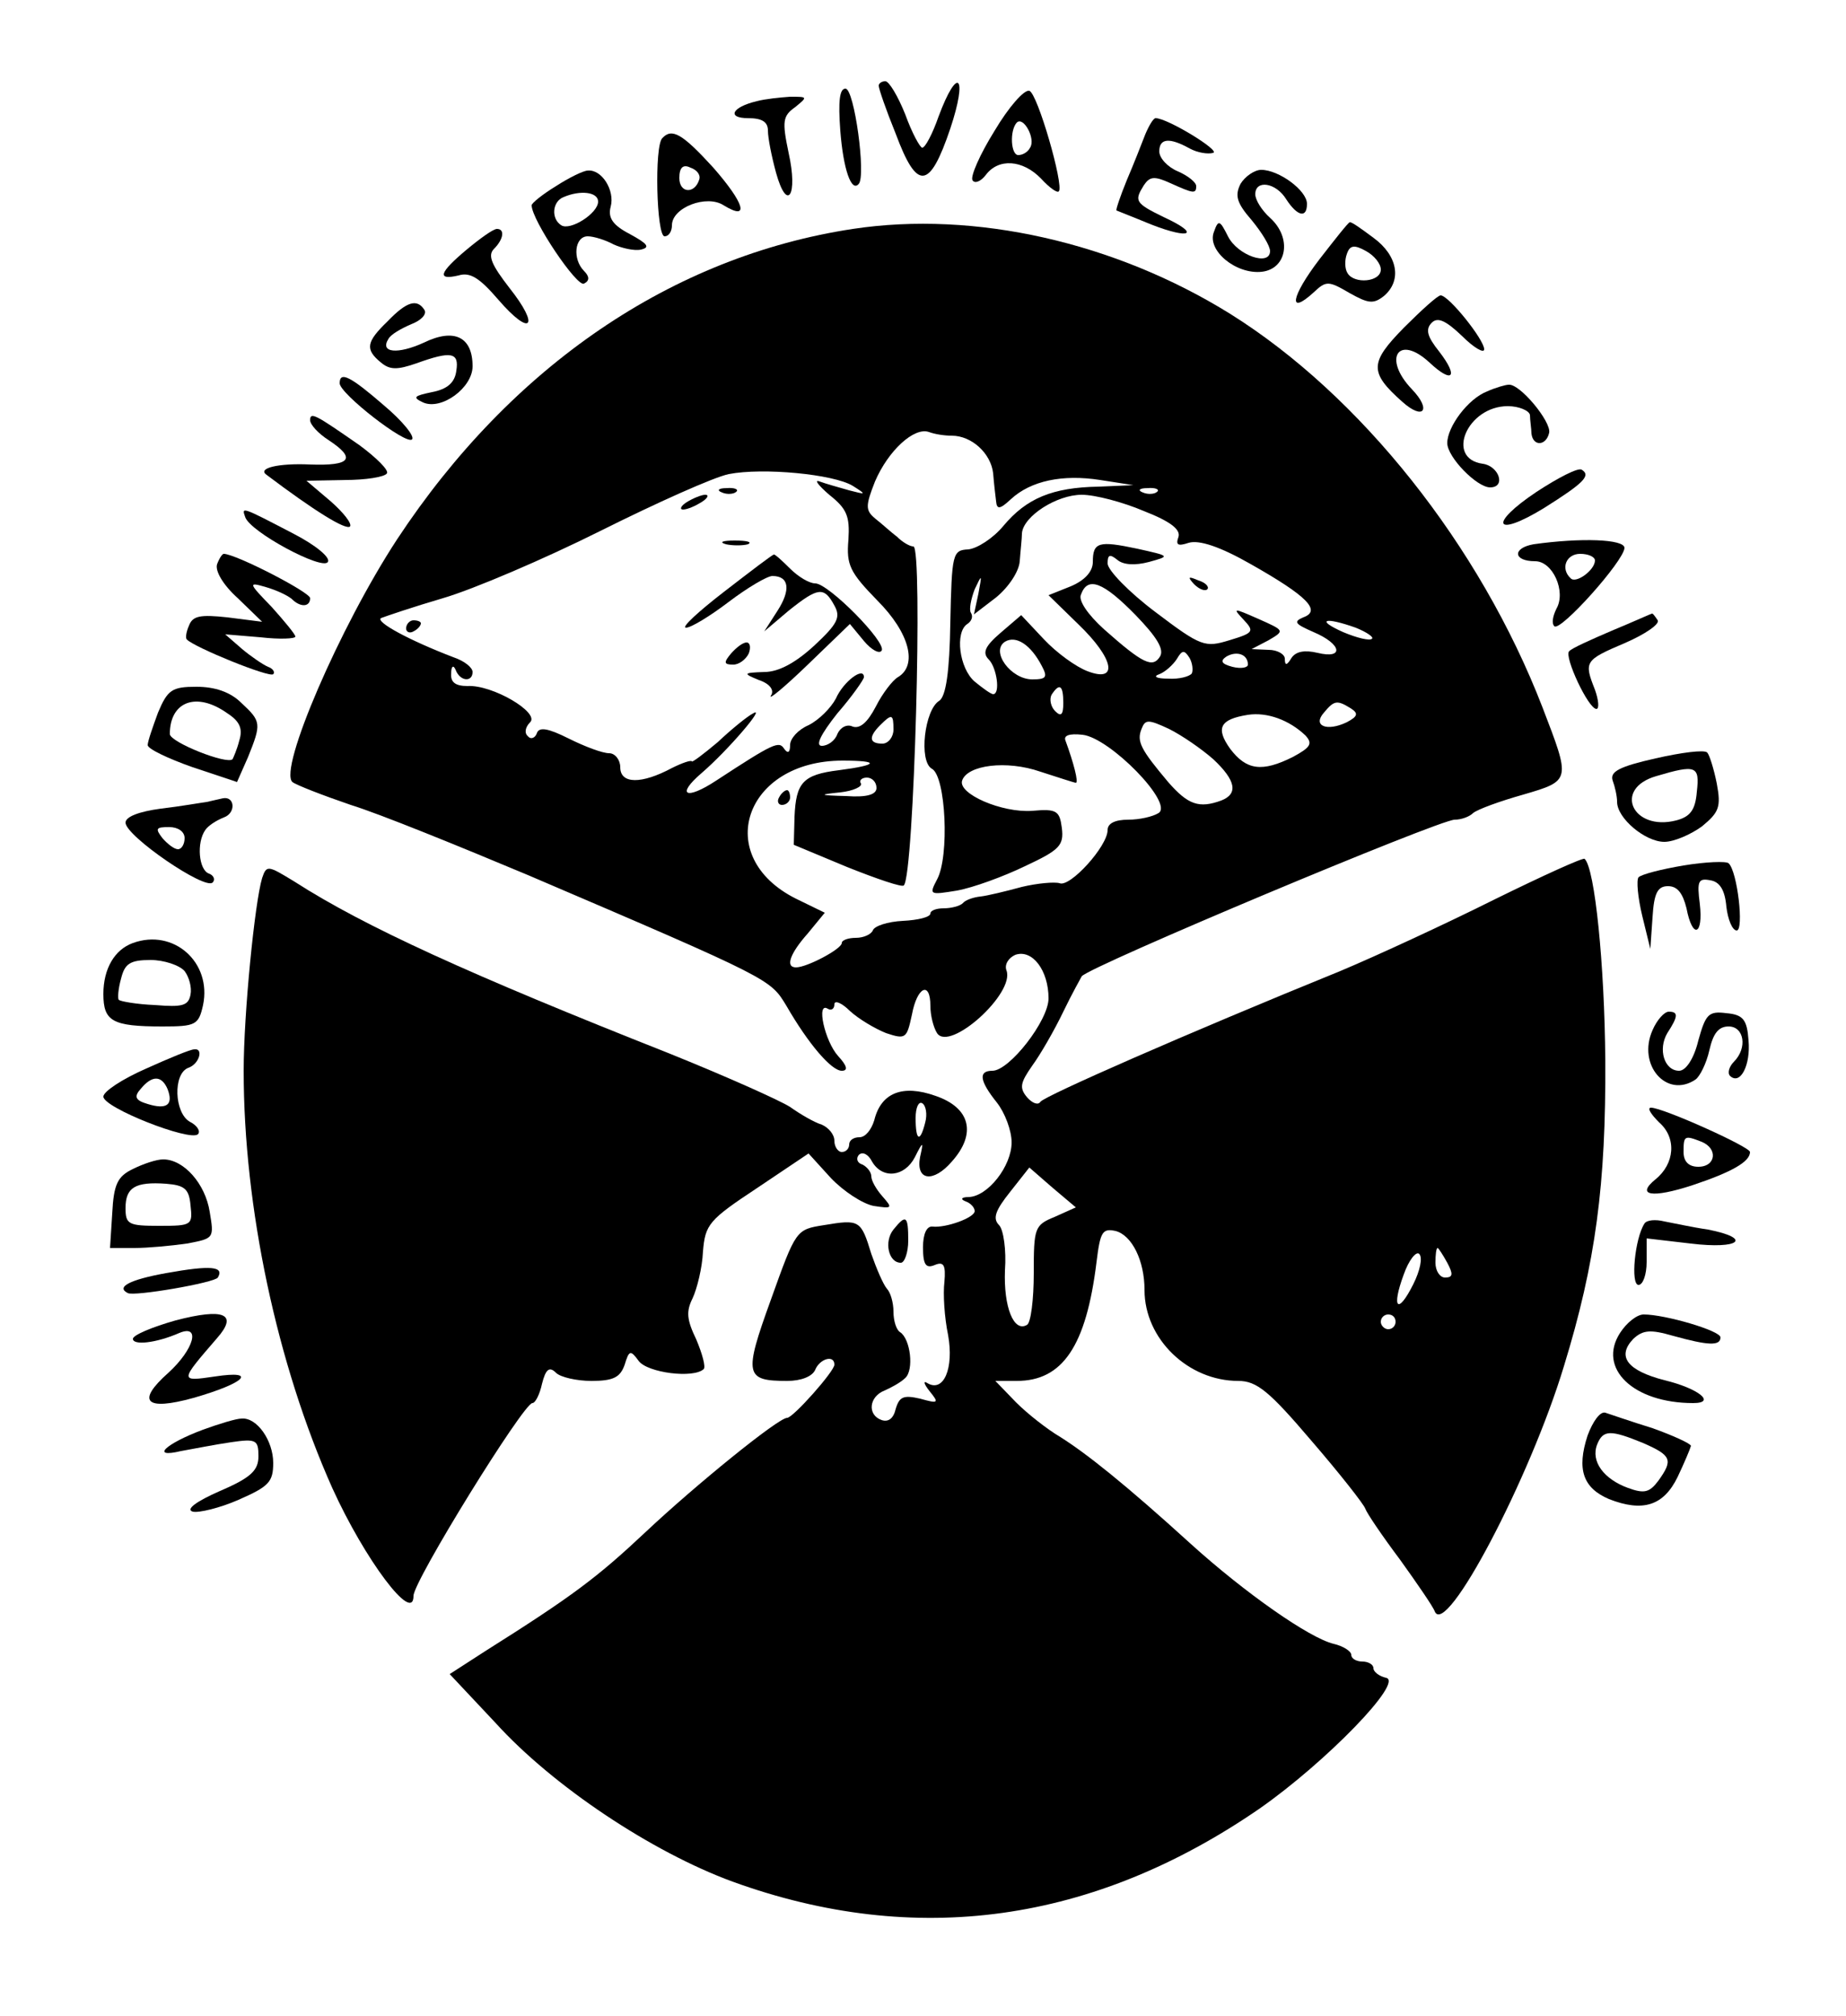 <?xml version="1.0" standalone="no"?>
<!DOCTYPE svg PUBLIC "-//W3C//DTD SVG 20010904//EN"
 "http://www.w3.org/TR/2001/REC-SVG-20010904/DTD/svg10.dtd">
<svg version="1.0" xmlns="http://www.w3.org/2000/svg"
 width="250pt" height="273pt" viewBox="0 0 250 273"
 preserveAspectRatio="xMidYMid meet">

<g transform="translate(0,273) scale(0.1,-0.1)"
fill="#000000" stroke="none">
<path d="M1190 2614 c0 -4 10 -33 23 -65 29 -78 46 -76 74 7 24 72 10 86 -16
16 -8 -23 -18 -42 -22 -42 -3 0 -14 20 -23 45 -10 25 -22 45 -27 45 -5 0 -9
-3 -9 -6z"/>
<path d="M1138 2553 c4 -52 15 -84 25 -72 10 11 -6 129 -18 129 -8 0 -10 -17
-7 -57z"/>
<path d="M1347 2553 c-20 -32 -33 -62 -30 -67 3 -5 11 -2 18 7 17 23 50 21 75
-5 11 -12 22 -20 24 -17 7 8 -29 133 -40 136 -7 2 -28 -22 -47 -54z m48 -23
c-3 -6 -10 -10 -16 -10 -10 0 -12 33 -2 44 9 9 26 -22 18 -34z"/>
<path d="M1025 2593 c-34 -8 -41 -23 -12 -23 19 0 27 -5 27 -17 0 -10 5 -35
11 -57 15 -54 30 -31 17 27 -9 43 -8 50 9 62 17 14 17 14 -7 14 -14 -1 -34 -3
-45 -6z"/>
<path d="M1551 2548 c-5 -13 -16 -41 -25 -62 -9 -22 -15 -40 -14 -41 2 -1 23
-9 47 -19 54 -21 67 -13 17 10 -39 19 -40 22 -27 43 8 12 14 13 36 3 31 -14
35 -15 35 -4 0 5 -11 14 -25 20 -14 6 -25 18 -25 27 0 18 14 19 41 4 11 -6 25
-8 32 -6 10 3 -62 47 -78 47 -3 0 -9 -10 -14 -22z"/>
<path d="M897 2543 c-11 -10 -8 -133 3 -133 6 0 10 7 10 15 0 24 47 42 70 27
36 -22 28 3 -14 51 -42 46 -56 54 -69 40z m50 -56 c-6 -20 -27 -19 -27 2 0 14
5 19 15 14 9 -3 14 -10 12 -16z"/>
<path d="M753 2478 c-18 -11 -33 -23 -33 -26 0 -20 62 -112 71 -106 8 4 7 10
0 17 -16 16 -13 47 5 47 8 0 24 -5 35 -11 11 -5 28 -9 37 -7 13 3 9 8 -15 21
-23 12 -30 22 -26 37 6 22 -12 51 -31 49 -6 0 -26 -10 -43 -21z m57 -21 c0
-16 -38 -40 -50 -32 -14 9 -12 32 3 38 23 10 47 7 47 -6z"/>
<path d="M1680 2481 c-8 -16 -5 -26 15 -49 14 -17 25 -35 25 -42 0 -21 -44 -6
-57 20 -11 22 -13 23 -19 6 -10 -25 30 -58 65 -54 34 4 41 46 11 73 -11 10
-20 24 -20 32 0 20 28 16 42 -7 15 -23 28 -26 28 -6 0 18 -38 46 -62 46 -9 0
-22 -9 -28 -19z"/>
<path d="M1155 2420 c-244 -37 -462 -185 -617 -420 -78 -119 -161 -312 -142
-329 5 -4 41 -18 79 -31 39 -12 147 -56 240 -95 332 -142 328 -141 350 -177
30 -52 61 -88 75 -88 9 0 7 7 -5 20 -18 20 -30 74 -14 64 5 -3 9 0 9 6 0 6 10
2 21 -9 12 -11 34 -24 49 -30 27 -9 28 -7 35 25 7 38 25 46 25 12 0 -13 4 -29
9 -37 17 -26 106 54 94 85 -3 8 3 17 12 21 23 8 45 -21 45 -59 0 -30 -53 -98
-76 -98 -19 0 -18 -13 6 -43 11 -14 20 -38 20 -54 0 -32 -32 -73 -58 -74 -10
0 -12 -3 -4 -6 6 -2 12 -8 12 -13 0 -9 -39 -23 -57 -21 -8 1 -13 -10 -13 -28
0 -24 4 -29 16 -24 12 5 15 0 13 -23 -2 -16 0 -48 5 -72 8 -45 -6 -78 -28 -65
-6 4 -5 -1 3 -11 13 -16 12 -17 -13 -10 -22 5 -28 3 -33 -14 -3 -13 -10 -18
-19 -15 -20 7 -17 32 4 40 9 4 22 11 28 17 12 11 7 53 -7 62 -5 3 -9 15 -9 28
0 12 -4 26 -9 31 -5 6 -14 27 -21 47 -14 46 -16 47 -64 39 -38 -6 -38 -6 -72
-101 -37 -102 -35 -110 22 -110 19 0 34 6 38 15 6 15 26 21 26 7 0 -9 -56 -72
-64 -72 -12 0 -124 -91 -191 -154 -66 -62 -99 -87 -218 -162 l-48 -31 62 -66
c78 -86 212 -175 321 -215 248 -90 489 -56 714 99 90 63 196 172 171 177 -9 2
-17 8 -17 13 0 5 -7 9 -15 9 -8 0 -15 4 -15 9 0 5 -11 12 -24 15 -33 8 -120
69 -193 135 -89 81 -142 123 -177 145 -17 10 -44 31 -60 47 l-28 29 29 0 c62
0 94 47 108 161 5 41 8 46 26 42 22 -6 39 -40 39 -80 0 -66 59 -123 127 -123
25 0 42 -14 99 -81 38 -44 71 -86 73 -92 2 -6 23 -37 47 -69 23 -32 45 -64 47
-70 15 -37 129 180 175 332 43 140 57 246 56 415 -1 128 -14 259 -28 272 -2 2
-57 -23 -122 -55 -66 -33 -159 -76 -209 -97 -209 -85 -400 -169 -406 -177 -3
-5 -11 -2 -18 6 -11 13 -9 20 7 43 11 15 30 48 42 73 12 25 24 46 25 48 12 14
484 212 505 212 9 0 20 4 25 9 6 5 36 16 68 25 65 19 64 19 26 118 -85 220
-247 423 -423 533 -156 97 -346 140 -511 115z m134 -280 c27 0 53 -24 56 -51
1 -13 3 -30 4 -38 1 -11 5 -11 20 3 27 25 70 34 121 26 l45 -7 -47 -2 c-63 -1
-98 -16 -129 -53 -14 -17 -36 -31 -48 -32 -21 -1 -22 -6 -24 -99 -1 -67 -6
-100 -15 -106 -20 -12 -28 -82 -10 -92 19 -10 24 -119 7 -150 -11 -21 -10 -21
27 -15 22 4 63 19 92 33 47 22 53 28 50 52 -3 23 -7 26 -40 23 -41 -3 -101 23
-95 41 7 21 60 28 106 12 25 -8 46 -15 48 -15 4 0 -3 27 -14 57 -3 7 5 10 23
8 37 -4 124 -93 103 -106 -8 -5 -26 -9 -41 -9 -18 0 -28 -5 -28 -14 0 -22 -51
-78 -65 -72 -7 2 -30 0 -51 -5 -22 -6 -47 -12 -56 -13 -10 -1 -21 -5 -24 -9
-4 -4 -16 -7 -26 -7 -10 0 -18 -3 -18 -7 0 -5 -17 -9 -37 -10 -21 -1 -39 -7
-41 -13 -2 -5 -12 -10 -23 -10 -10 0 -19 -3 -19 -7 0 -8 -47 -33 -62 -33 -15
0 -8 19 16 46 l23 28 -39 19 c-114 57 -70 187 63 187 51 0 49 -6 -5 -13 -49
-6 -58 -17 -60 -63 l-1 -38 72 -30 c40 -16 75 -28 77 -25 14 13 26 459 13 459
-5 0 -15 6 -22 13 -8 6 -21 18 -30 25 -13 11 -13 17 0 50 18 42 53 74 73 67 8
-3 21 -5 31 -5z m-134 -68 c19 -12 18 -12 -5 -6 -14 4 -32 9 -40 12 -8 3 -2
-5 13 -18 24 -19 28 -29 26 -61 -3 -34 2 -44 39 -82 44 -44 55 -88 28 -104 -7
-4 -21 -22 -30 -40 -11 -21 -21 -30 -31 -27 -8 4 -17 -1 -21 -10 -3 -9 -13
-16 -21 -16 -9 0 -2 15 21 44 20 23 36 46 36 49 0 15 -28 -6 -38 -29 -7 -13
-23 -29 -37 -36 -14 -6 -25 -18 -25 -27 0 -10 -3 -12 -8 -5 -7 11 -14 8 -92
-43 -41 -27 -55 -20 -20 10 36 31 88 92 70 81 -8 -4 -30 -22 -48 -39 -19 -16
-35 -28 -35 -26 -1 2 -13 -2 -27 -9 -41 -22 -70 -22 -70 1 0 10 -7 19 -15 19
-9 0 -33 9 -55 20 -28 14 -40 16 -43 7 -2 -6 -8 -9 -12 -4 -5 4 -4 12 3 19 13
13 -51 51 -85 49 -16 0 -23 5 -22 17 0 10 3 12 6 5 6 -16 23 -17 23 -3 0 6
-11 15 -26 20 -60 23 -106 48 -98 53 5 2 43 15 84 27 41 12 137 53 213 91 76
38 154 73 174 77 46 9 142 0 168 -16z m412 -8 c-3 -3 -12 -4 -19 -1 -8 3 -5 6
6 6 11 1 17 -2 13 -5z m-18 -26 c36 -14 50 -25 47 -35 -4 -11 -1 -13 14 -8 14
4 42 -5 84 -29 76 -43 96 -63 71 -72 -14 -6 -11 -9 14 -20 38 -16 42 -37 5
-28 -17 4 -29 2 -35 -7 -6 -10 -9 -11 -9 -1 0 6 -10 12 -22 12 l-23 1 23 12
c22 13 22 13 -14 29 -34 15 -35 15 -20 -1 15 -16 14 -18 -19 -28 -33 -10 -38
-9 -100 38 -36 27 -65 57 -65 66 0 12 3 13 13 5 8 -7 24 -8 43 -3 29 8 29 8
-16 18 -52 11 -60 9 -60 -18 0 -13 -11 -25 -30 -33 l-30 -12 40 -39 c49 -47
55 -80 13 -64 -16 6 -42 25 -59 43 l-31 33 -28 -24 c-21 -18 -25 -27 -16 -36
11 -11 16 -47 6 -47 -3 0 -14 8 -25 17 -21 18 -27 67 -10 78 6 4 8 10 5 15 -3
4 0 19 5 32 10 21 10 21 5 -6 l-6 -28 30 23 c17 14 31 35 32 49 1 14 3 31 3
38 2 23 47 52 81 52 18 0 56 -10 84 -22z m-11 -141 c28 -29 39 -46 33 -56 -10
-16 -23 -10 -76 37 -22 20 -35 39 -31 47 9 25 30 17 74 -28z m298 -17 c15 -6
25 -13 22 -15 -3 -3 -20 1 -39 9 -38 17 -25 21 17 6z m-425 -52 c8 -15 6 -18
-13 -18 -29 0 -57 38 -37 51 15 9 35 -4 50 -33z m203 -10 c-3 -4 -17 -8 -32
-7 -16 0 -21 3 -12 6 8 3 19 13 24 21 7 12 10 12 17 1 4 -7 5 -17 3 -21z m76
12 c0 -4 -9 -6 -21 -3 -15 4 -17 8 -8 14 14 8 29 3 29 -11z m-250 -52 c0 -16
-3 -19 -11 -11 -6 6 -8 16 -5 22 11 17 16 13 16 -11z m389 -7 c11 -7 10 -11
-5 -19 -27 -13 -47 -5 -31 13 14 17 18 17 36 6z m-61 -37 c10 -11 7 -16 -17
-29 -42 -21 -63 -18 -85 11 -20 28 -14 40 24 46 26 4 56 -7 78 -28z m-558 8
c0 -10 -7 -19 -15 -19 -18 0 -19 9 -3 25 16 16 18 15 18 -6z m433 -40 c31 -29
34 -47 11 -56 -30 -11 -45 -6 -72 25 -37 44 -43 55 -36 72 5 13 9 13 37 0 18
-9 44 -27 60 -41z m-456 -39 c0 -9 -13 -13 -41 -11 -37 1 -38 2 -8 5 18 2 30
8 28 12 -3 4 1 8 8 8 7 0 13 -6 13 -14z m241 -581 c-27 -11 -28 -15 -28 -76 0
-36 -4 -67 -9 -70 -18 -11 -32 24 -30 74 2 27 -2 55 -8 61 -9 9 -5 20 15 45
l26 33 31 -27 32 -27 -29 -13z m486 -91 c-21 -42 -30 -33 -13 13 7 20 17 32
21 28 5 -5 1 -23 -8 -41z m46 29 c8 -15 8 -20 -3 -20 -7 0 -13 9 -13 20 0 11
1 20 3 20 1 0 7 -9 13 -20z m-70 -80 c0 -5 -4 -10 -10 -10 -5 0 -10 5 -10 10
0 6 5 10 10 10 6 0 10 -4 10 -10z"/>
<path d="M1055 1650 c-3 -5 -1 -10 4 -10 6 0 11 5 11 10 0 6 -2 10 -4 10 -3 0
-8 -4 -11 -10z"/>
<path d="M978 2063 c7 -3 16 -2 19 1 4 3 -2 6 -13 5 -11 0 -14 -3 -6 -6z"/>
<path d="M930 2050 c-8 -5 -10 -10 -5 -10 6 0 17 5 25 10 8 5 11 10 5 10 -5 0
-17 -5 -25 -10z"/>
<path d="M983 1993 c9 -2 23 -2 30 0 6 3 -1 5 -18 5 -16 0 -22 -2 -12 -5z"/>
<path d="M981 1929 c-35 -27 -59 -49 -52 -49 7 0 33 16 58 35 25 19 52 35 59
35 23 0 25 -19 7 -47 l-18 -28 33 28 c40 32 48 33 62 7 9 -16 4 -25 -27 -54
-25 -23 -48 -36 -68 -36 -29 -1 -29 -2 -7 -11 15 -5 21 -14 16 -21 -4 -7 19
12 50 42 l57 55 19 -23 c10 -12 21 -18 24 -13 7 11 -72 91 -90 91 -8 0 -23 9
-34 20 -11 11 -21 20 -22 19 -2 0 -32 -23 -67 -50z"/>
<path d="M550 1879 c0 -5 5 -7 10 -4 6 3 10 8 10 11 0 2 -4 4 -10 4 -5 0 -10
-5 -10 -11z"/>
<path d="M990 1845 c-10 -12 -10 -15 3 -15 8 0 17 7 21 15 3 8 2 15 -3 15 -5
0 -14 -7 -21 -15z"/>
<path d="M1617 1939 c7 -7 15 -10 18 -7 3 3 -2 9 -12 12 -14 6 -15 5 -6 -5z"/>
<path d="M1787 2379 c-39 -51 -43 -77 -8 -45 17 16 20 16 49 -1 25 -14 32 -15
46 -4 25 21 19 55 -14 79 -16 12 -30 22 -32 21 -2 0 -20 -23 -41 -50z m83 -14
c0 -17 -36 -20 -45 -5 -4 6 -4 18 -1 26 4 12 10 13 26 4 11 -6 20 -17 20 -25z"/>
<path d="M632 2392 c-37 -31 -41 -42 -11 -35 16 5 29 -4 54 -33 44 -51 57 -37
15 16 -24 31 -30 44 -21 53 13 13 15 27 4 27 -5 0 -23 -13 -41 -28z"/>
<path d="M1901 2286 c-46 -47 -47 -60 -2 -100 29 -26 40 -11 13 17 -40 42 -18
75 24 36 31 -29 40 -20 13 15 -16 20 -19 30 -10 39 8 8 19 3 41 -18 16 -16 30
-24 30 -18 0 13 -48 73 -59 73 -4 0 -26 -20 -50 -44z"/>
<path d="M525 2295 c-29 -28 -31 -38 -9 -56 12 -10 22 -10 48 -1 47 17 58 15
54 -10 -2 -16 -12 -25 -33 -29 -24 -5 -27 -7 -12 -14 25 -11 67 20 67 49 0 40
-25 52 -66 32 -35 -16 -60 -14 -48 5 3 6 17 14 31 20 13 5 21 13 18 19 -10 16
-24 12 -50 -15z"/>
<path d="M460 2211 c0 -14 90 -84 98 -76 4 4 -13 25 -38 46 -45 39 -60 47 -60
30z"/>
<path d="M2014 2200 c-26 -10 -54 -48 -54 -70 0 -19 40 -60 58 -60 22 0 12 29
-10 32 -51 7 -21 78 34 78 15 0 29 -6 30 -12 0 -7 2 -19 2 -25 2 -18 20 -17
24 1 3 15 -40 67 -55 65 -4 0 -18 -4 -29 -9z"/>
<path d="M420 2161 c0 -6 11 -18 25 -27 38 -25 30 -35 -25 -33 -43 2 -72 -5
-59 -14 65 -49 107 -75 113 -70 3 4 -9 19 -26 34 l-33 28 52 1 c28 0 54 4 57
9 3 4 -14 21 -37 38 -59 41 -67 46 -67 34z"/>
<path d="M2081 2064 c-66 -44 -57 -63 10 -22 54 34 64 44 51 52 -5 3 -32 -11
-61 -30z"/>
<path d="M332 2030 c6 -20 105 -73 112 -61 4 6 -17 23 -46 38 -71 37 -71 37
-66 23z"/>
<path d="M2077 1993 c-29 -5 -28 -23 2 -23 24 0 42 -41 29 -64 -5 -10 -7 -20
-3 -24 8 -8 94 88 95 106 0 12 -59 14 -123 5z m83 -22 c0 -13 -26 -32 -33 -24
-14 13 -6 33 13 33 11 0 20 -4 20 -9z"/>
<path d="M294 1966 c-3 -9 8 -28 28 -46 l33 -32 -47 6 c-37 4 -47 2 -52 -11
-4 -9 -5 -17 -3 -19 11 -11 112 -52 117 -47 3 3 -1 8 -7 10 -7 3 -23 14 -35
24 l-23 20 48 -4 c26 -3 47 -2 47 1 0 3 -15 21 -32 40 -32 33 -32 34 -8 27 14
-4 29 -11 35 -16 12 -12 25 -11 25 1 0 8 -101 60 -117 60 -2 0 -6 -6 -9 -14z"/>
<path d="M2183 1876 c-28 -12 -55 -24 -58 -28 -7 -7 26 -78 37 -78 4 0 3 12
-2 26 -15 38 -14 40 40 63 28 12 48 26 45 31 -4 6 -7 10 -8 9 -1 0 -25 -11
-54 -23z"/>
<path d="M214 1765 c-7 -19 -14 -39 -14 -44 0 -5 27 -18 61 -30 l60 -20 15 34
c18 45 18 48 -9 73 -15 15 -36 22 -61 22 -33 0 -39 -4 -52 -35z m94 -1 c17
-11 21 -21 16 -37 -3 -12 -8 -23 -9 -25 -7 -8 -85 23 -85 34 0 44 36 58 78 28z"/>
<path d="M2242 1703 c-49 -11 -62 -18 -58 -30 3 -8 6 -21 6 -29 0 -22 38 -54
64 -54 13 0 36 10 51 21 23 19 26 26 20 58 -4 20 -10 39 -13 42 -4 4 -35 0
-70 -8z m56 -45 c-2 -25 -9 -34 -28 -39 -59 -15 -86 43 -27 60 54 16 59 14 55
-21z"/>
<path d="M280 1644 c-8 -1 -36 -6 -62 -9 -30 -4 -48 -11 -48 -19 0 -18 108
-92 118 -81 4 4 1 10 -5 12 -14 5 -17 42 -5 59 4 6 15 13 25 17 17 6 15 29 -1
26 -4 -1 -14 -3 -22 -5z m-30 -49 c0 -8 -4 -15 -9 -15 -5 0 -14 7 -21 15 -10
13 -9 15 9 15 12 0 21 -6 21 -15z"/>
<path d="M2280 1558 c-30 -5 -57 -12 -61 -16 -3 -4 -1 -27 5 -52 l11 -45 3 43
c2 33 7 42 21 42 13 0 20 -10 25 -30 8 -42 23 -37 18 6 -4 31 -2 35 14 32 13
-2 20 -13 22 -36 2 -17 8 -32 14 -32 10 0 1 80 -11 91 -3 3 -31 2 -61 -3z"/>
<path d="M355 1541 c-10 -33 -25 -184 -25 -261 0 -185 45 -397 120 -565 44
-97 110 -185 110 -146 0 20 149 261 161 261 4 0 10 12 13 26 5 20 10 24 19 15
6 -6 28 -11 48 -11 30 0 39 5 45 22 6 20 8 20 19 5 12 -16 74 -24 88 -11 3 3
-2 21 -10 40 -13 27 -14 38 -5 56 6 13 13 41 14 63 3 37 8 43 73 86 l70 47 30
-33 c17 -18 43 -35 58 -38 26 -4 26 -3 12 13 -8 9 -15 21 -15 27 0 6 -6 13
-12 16 -7 2 -9 8 -5 13 5 5 13 1 18 -9 14 -24 44 -21 58 6 11 22 12 22 7 0 -6
-32 18 -35 43 -6 34 38 25 73 -22 89 -45 16 -74 4 -83 -33 -4 -13 -12 -23 -20
-23 -8 0 -14 -4 -14 -10 0 -5 -4 -10 -10 -10 -5 0 -10 7 -10 15 0 9 -8 18 -17
22 -10 3 -29 14 -43 24 -14 9 -88 42 -165 73 -268 106 -411 171 -506 232 -36
22 -38 23 -44 5z m898 -331 c-7 -28 -13 -25 -13 6 0 14 4 23 9 20 5 -3 7 -15
4 -26z"/>
<path d="M180 1453 c-25 -9 -40 -35 -40 -69 0 -37 12 -44 80 -44 45 0 49 2 55
29 12 58 -40 104 -95 84z m70 -38 c6 -8 10 -22 8 -32 -3 -15 -11 -17 -48 -14
-25 1 -47 5 -49 7 -2 1 -1 15 3 29 5 20 12 25 40 25 18 0 39 -7 46 -15z"/>
<path d="M2238 1335 c-21 -47 19 -93 58 -67 6 4 15 22 19 40 5 22 12 32 26 32
21 0 26 -29 7 -48 -6 -6 -9 -15 -5 -19 14 -13 28 15 25 48 -2 28 -7 35 -30 37
-24 3 -28 -1 -38 -37 -6 -25 -17 -41 -26 -41 -20 0 -29 29 -16 51 15 23 15 29
2 29 -6 0 -16 -11 -22 -25z"/>
<path d="M198 1283 c-32 -14 -58 -31 -58 -38 0 -15 117 -61 128 -51 4 4 -1 12
-11 17 -21 12 -23 65 -2 73 15 5 21 27 8 25 -5 0 -34 -12 -65 -26z m29 -28 c8
-21 -1 -28 -27 -20 -17 5 -19 10 -9 21 15 18 28 18 36 -1z"/>
<path d="M2247 1210 c24 -21 21 -56 -5 -77 -27 -22 -5 -26 50 -8 54 18 78 32
78 45 0 7 -118 60 -134 60 -6 0 0 -9 11 -20z m57 -26 c23 -9 20 -34 -4 -34
-13 0 -20 7 -20 20 0 22 1 23 24 14z"/>
<path d="M180 1147 c-21 -10 -26 -21 -28 -60 l-3 -47 33 0 c18 0 50 3 71 6 37
7 37 7 31 43 -6 38 -35 71 -63 71 -9 0 -27 -6 -41 -13z m78 -49 c3 -27 2 -28
-42 -28 -42 0 -46 2 -46 24 0 28 13 36 55 33 25 -2 31 -7 33 -29z"/>
<path d="M1210 1065 c-13 -16 -7 -45 10 -45 5 0 10 14 10 30 0 34 -3 36 -20
15z"/>
<path d="M2227 1073 c-13 -20 -19 -83 -8 -83 6 0 11 14 11 31 l0 32 60 -7 c66
-8 84 7 23 19 -21 3 -48 9 -59 11 -12 3 -24 2 -27 -3z"/>
<path d="M225 1006 c-50 -9 -68 -19 -52 -27 8 -5 118 14 122 21 9 15 -9 17
-70 6z"/>
<path d="M238 942 c-32 -9 -58 -20 -58 -25 0 -9 31 -6 63 8 29 12 20 -22 -15
-54 -44 -39 -31 -52 34 -34 70 20 88 38 29 29 -48 -7 -48 -7 3 52 29 33 9 41
-56 24z"/>
<path d="M2194 925 c-31 -48 18 -95 99 -95 32 0 7 20 -39 31 -50 13 -65 32
-42 56 13 12 23 13 54 4 47 -13 64 -14 64 -2 0 9 -75 31 -104 31 -9 0 -23 -11
-32 -25z"/>
<path d="M2150 786 c-15 -46 -6 -71 29 -86 46 -18 74 -9 93 30 9 19 17 38 18
42 0 3 -24 14 -52 24 -29 9 -58 19 -64 21 -7 2 -17 -12 -24 -31z m75 -10 c39
-17 41 -23 21 -51 -12 -16 -19 -18 -41 -10 -33 12 -51 36 -42 59 8 20 18 20
62 2z"/>
<path d="M275 794 c-51 -19 -72 -39 -30 -29 17 3 47 9 68 12 34 5 37 3 37 -19
0 -19 -10 -29 -52 -47 -32 -14 -47 -25 -37 -28 8 -2 37 5 62 16 41 18 47 24
47 50 0 30 -22 62 -43 60 -7 0 -30 -7 -52 -15z"/>
</g>
</svg>
